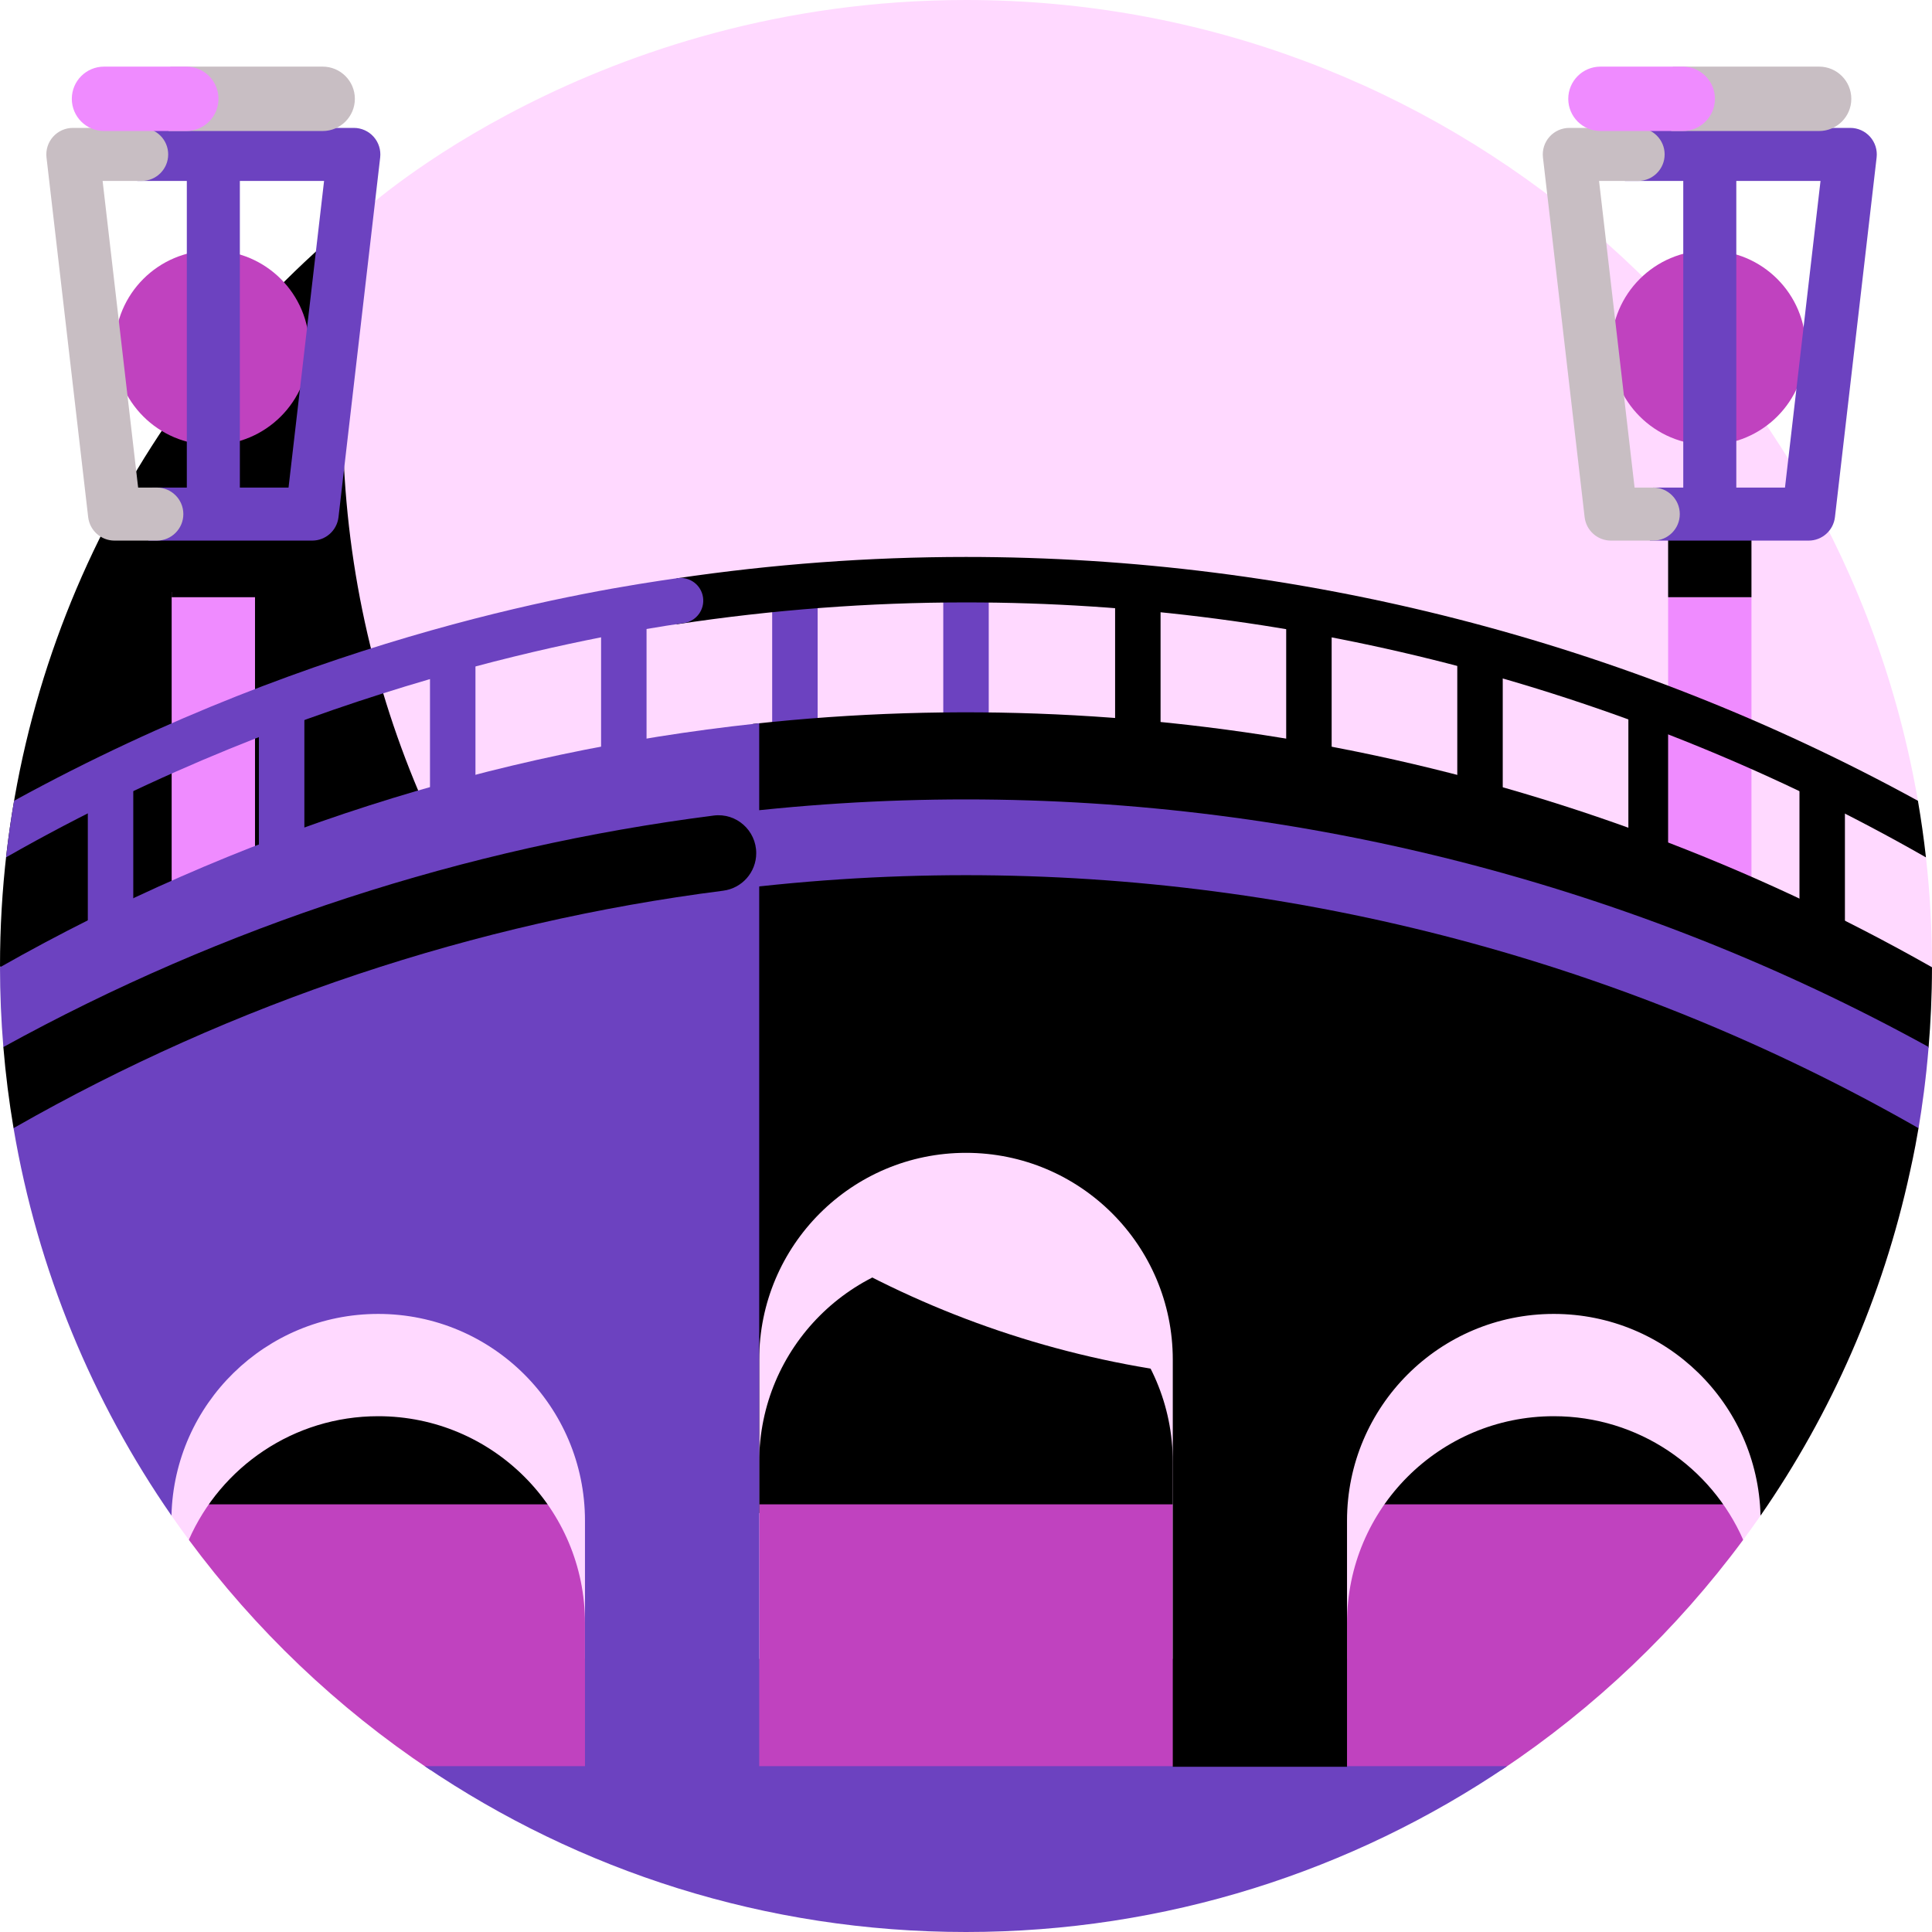 <?xml version="1.0"?>
<svg xmlns="http://www.w3.org/2000/svg" xmlns:xlink="http://www.w3.org/1999/xlink" xmlns:svgjs="http://svgjs.com/svgjs" version="1.1" width="512" height="512" x="0" y="0" viewBox="0 0 510 510" style="enable-background:new 0 0 512 512" xml:space="preserve" class=""><g><g xmlns="http://www.w3.org/2000/svg"><g><path d="m508.406 226.325-6.293-8.232 4.172-6.706c-20.69-120.055-125.322-211.387-251.285-211.387-98.131 0-158.58 55.352-158.747 55.445 0 0-2.513 3.137-2.983 5.222-3.818 16.948-7.385 39.663-7.385 56.238 0 140.833 118.763 254.972 259.596 254.972 27.871 0 57.355-6.865 84.913-17.781 42.154-16.696 72.422-54.329 79.606-99.096 0-9.694-.541-19.262-1.594-28.675z" fill="#ffd9ff" data-original="#afe6ff" class=""/><path d="m455.923 339.559c-33.421 16.094-70.887 25.12-110.464 25.12-140.833 0-255-114.167-255-255 0-18.615 2.007-36.753 5.795-54.234-58.645 46.72-96.254 118.747-96.254 199.555l52.609 142.859h403.314z" fill="#nannannan" data-original="#73c8f0" class=""/></g><g><g><g><g><path d="m249 153.021h12v47.071h-12z" fill="#6c42c0" data-original="#783c28" class=""/></g></g><g><g><path d="m203.836 153.021h12v47.071h-12z" fill="#6c42c0" data-original="#783c28" class=""/></g></g><g><g><path d="m158.672 161.021h12v47.071h-12z" fill="#6c42c0" data-original="#783c28" class=""/></g></g><g><g><path d="m113.508 171.021h12v47.071h-12z" fill="#6c42c0" data-original="#783c28" class=""/></g></g><g><g><path d="m68.345 187.022h12v47.071h-12z" fill="#6c42c0" data-original="#783c28" class=""/></g></g><g><g><path d="m23.181 203.023h12v47.071h-12z" fill="#6c42c0" data-original="#783c28" class=""/></g></g></g><g><g><g><path d="m294.359 153.021h12v47.071h-12z" fill="#000000" data-original="#a55a3c" class=""/></g></g><g><g><path d="m339.523 161.021h12v47.071h-12z" fill="#000000" data-original="#a55a3c" class=""/></g></g><g><g><path d="m384.687 171.021h12v47.071h-12z" fill="#000000" data-original="#a55a3c" class=""/></g></g><g><g><path d="m429.851 187.022h12v47.071h-12z" fill="#000000" data-original="#a55a3c" class=""/></g></g><g><g><path d="m475.015 203.023h12v47.071h-12z" fill="#000000" data-original="#a55a3c" class=""/></g></g></g><g><g><g><path d="m45.316 156.258h22v108.219h-22z" fill="#ef8bff" data-original="#a5a0aa" class=""/></g></g><g><g><path d="m45.316 135.707h22v21.942h-22z" fill="#000000" data-original="#828291" class=""/></g></g><g><g><circle cx="55.982" cy="91.786" fill="#c042bf" r="25.667" data-original="#ffe65a" class=""/></g></g><g><g><path d="m98.63 36.106c-1.329-1.491-3.23-2.344-5.227-2.344h-59.252c3.061 3.816 3.759 9.382 2.09 14h49.305l-9.379 80.944h-36.008c1.977 4.421 1.629 9.96-1.02 14h43.263c3.554 0 6.544-2.664 6.954-6.194l11.001-94.944c.229-1.983-.399-3.97-1.727-5.462z" fill="#6c42c0" data-original="#e6dcdc" class=""/></g></g><g><g><path d="m41.4 142.707h-11.17c-3.554 0-6.544-2.664-6.954-6.194l-11-94.944c-.229-1.983.398-3.971 1.727-5.462s3.23-2.344 5.227-2.344h18.169c3.866 0 7 3.134 7 7s-3.134 7-7 7h-10.311l9.378 80.944h4.934c3.866 0 7 3.134 7 7s-3.134 7-7 7z" fill="#c8bec3" data-original="#c8bec3" class=""/></g></g><g><g><path d="m49.316 40.763h14v94.944h-14z" fill="#6c42c0" data-original="#e6dcdc" class=""/></g></g><g><g><path d="m85.175 17.586h-40.27c3.428 4.929 3.268 12.273-.449 17h40.719c4.694 0 8.5-3.806 8.5-8.5s-3.806-8.5-8.5-8.5z" fill="#c8bec3" data-original="#c8bec3" class=""/></g></g><g><g><path d="m49.172 34.586h-21.714c-4.694 0-8.5-3.806-8.5-8.5s3.806-8.5 8.5-8.5h21.714c4.694 0 8.5 3.806 8.5 8.5s-3.805 8.5-8.5 8.5z" fill="#ef8bff" data-original="#a5a0aa" class=""/></g></g></g><g><g><g><path d="m440.341 157.649h22v106.828h-22z" fill="#ef8bff" data-original="#a5a0aa" class=""/></g></g><g><g><path d="m440.341 135.707h22v21.942h-22z" fill="#000000" data-original="#828291" class=""/></g></g><g><g><circle cx="451.006" cy="91.786" fill="#c042bf" r="25.667" data-original="#ffe65a" class=""/></g></g><g><g><path d="m493.655 36.106c-1.329-1.491-3.23-2.344-5.227-2.344h-59.333c2.877 4.018 2.817 10.052-.162 14h51.637l-9.379 80.944h-34.841c2.652 4.18 2.37 10.225-.858 14h41.934c3.554 0 6.544-2.664 6.954-6.194l11.001-94.944c.23-1.983-.398-3.97-1.726-5.462z" fill="#6c42c0" data-original="#e6dcdc" class=""/></g></g><g><g><path d="m436.425 142.707h-11.169c-3.554 0-6.544-2.664-6.954-6.194l-11-94.944c-.229-1.983.398-3.971 1.727-5.462s3.23-2.344 5.227-2.344h18.169c3.866 0 7 3.134 7 7s-3.134 7-7 7h-10.312l9.378 80.944h4.934c3.866 0 7 3.134 7 7s-3.134 7-7 7z" fill="#c8bec3" data-original="#c8bec3" class=""/></g></g><g><g><path d="m444.341 40.763h14v94.944h-14z" fill="#6c42c0" data-original="#e6dcdc" class=""/></g></g><g><g><path d="m480.2 17.586h-38.635c3.428 4.929 3.268 12.273-.449 17h39.084c4.694 0 8.5-3.806 8.5-8.5s-3.806-8.5-8.5-8.5z" fill="#c8bec3" data-original="#c8bec3" class=""/></g></g><g><g><path d="m444.197 34.586h-21.714c-4.694 0-8.5-3.806-8.5-8.5s3.806-8.5 8.5-8.5h21.714c4.694 0 8.5 3.806 8.5 8.5s-3.805 8.5-8.5 8.5z" fill="#ef8bff" data-original="#a5a0aa" class=""/></g></g></g><path d="m459.507 397.1h-409.21l-.453 9.373c17.556 23.738 39.134 44.321 63.727 60.744h282.816c24.573-16.392 46.18-36.956 63.773-60.74z" fill="#c042bf" data-original="#0360e8" class=""/><g><path d="m112.095 466.217c40.764 27.634 89.947 43.783 142.905 43.783 52.706 0 101.96-16.085 142.862-43.783z" fill="#6c42c0" data-original="#2477f9" class=""/></g><g><path d="m27.088 279.781c4.526 43.734 18.177 120.297 18.177 120.297 1.494 2.156 3.021 4.288 4.579 6.395 8.451-19.214 27.654-32.63 49.991-32.63 30.147 0 54.586 24.439 54.586 54.586v9.462h45.994v-51.984c0-30.147 24.439-54.586 54.586-54.586 30.147 0 54.586 24.439 54.586 54.586v51.984h45.994v-9.462c0-30.147 24.439-54.586 54.586-54.586 22.338 0 41.542 13.418 49.992 32.634 20.986-28.371 36.26-61.322 44.041-97.238.121-.739 2.757-11.318 4.433-27.678-157.445-88.714-324.101-90.494-481.545-1.78z" fill="#ffd9ff" data-original="#fa870a" class=""/></g><path d="m198.751 191.101v208.142c.557.016 1.113.074 1.663.168v-40.505c0-30.147 24.439-54.586 54.586-54.586 30.147 0 54.586 24.439 54.586 54.586v107.472h45.994v-64.951c0-30.147 24.439-54.586 54.586-54.586 29.698 0 53.857 23.717 54.57 53.244 18.634-26.886 32.26-57.596 39.463-90.846.074-.451 1.084-4.566 2.241-11.424l-3.998-14.07 6.658-7.237c.532-6.403.888-13.529.898-21.177-95.956-54.452-204.998-75.855-311.247-64.23z" fill="#000000" data-original="#ffc305" class=""/><path d="m199.625 191.01c-69.166 7.448-137.167 28.88-199.625 64.322.009 7.089.307 14.11.884 21.052l9.325 6.339-6.632 15.082c6.34 37.51 20.87 72.236 41.687 102.274.716-29.524 24.874-53.237 54.57-53.237 30.147 0 54.586 24.439 54.586 54.586v64.951h45.994v-275.468z" fill="#6c42c0" data-original="#ffa50a" class=""/><g><path d="m255 211.025c-22.277 0-44.486 1.425-66.488 4.232v20.172c21.991-2.918 44.204-4.405 66.488-4.405 87.891 0 174.701 23.017 251.045 66.563l.396.226c.933-5.525 1.96-12.831 2.671-21.434-77.683-42.778-165.368-65.354-254.112-65.354z" fill="#6c42c0" data-original="#fa690f" class=""/></g><g><path d="m506.285 211.387c-76.871-42.136-163.556-64.366-251.285-64.366-25.628 0-51.165 1.911-76.396 5.648v12.131c25.222-3.824 50.762-5.78 76.396-5.78 88.584 0 176.08 23.199 253.027 67.089l.378.216c-.562-5.025-1.27-10.006-2.12-14.938z" fill="#000000" data-original="#a55a3c" class=""/></g><g><path d="m3.718 211.384c-.851 4.933-1.559 9.915-2.122 14.941l.377-.215c79.944-45.599 156.879-58.458 178.552-61.635 3.275-.48 5.539-3.521 5.057-6.796-.48-3.262-3.5-5.521-6.764-5.055-21.187 3.026-93.793 14.156-175.1 58.76z" fill="#6c42c0" data-original="#783c28" class=""/></g><g><path d="m3.577 297.804.378-.216c57.685-32.903 121.347-54.075 186.934-62.463 4.993-.639 8.736-4.878 8.736-9.912 0-6.007-5.262-10.689-11.221-9.928-65.612 8.386-129.366 29.088-187.519 61.114.601 7.226 1.502 14.365 2.692 21.405z" fill="#000000" data-original="#cd5014" class=""/></g></g></g></g></svg>
